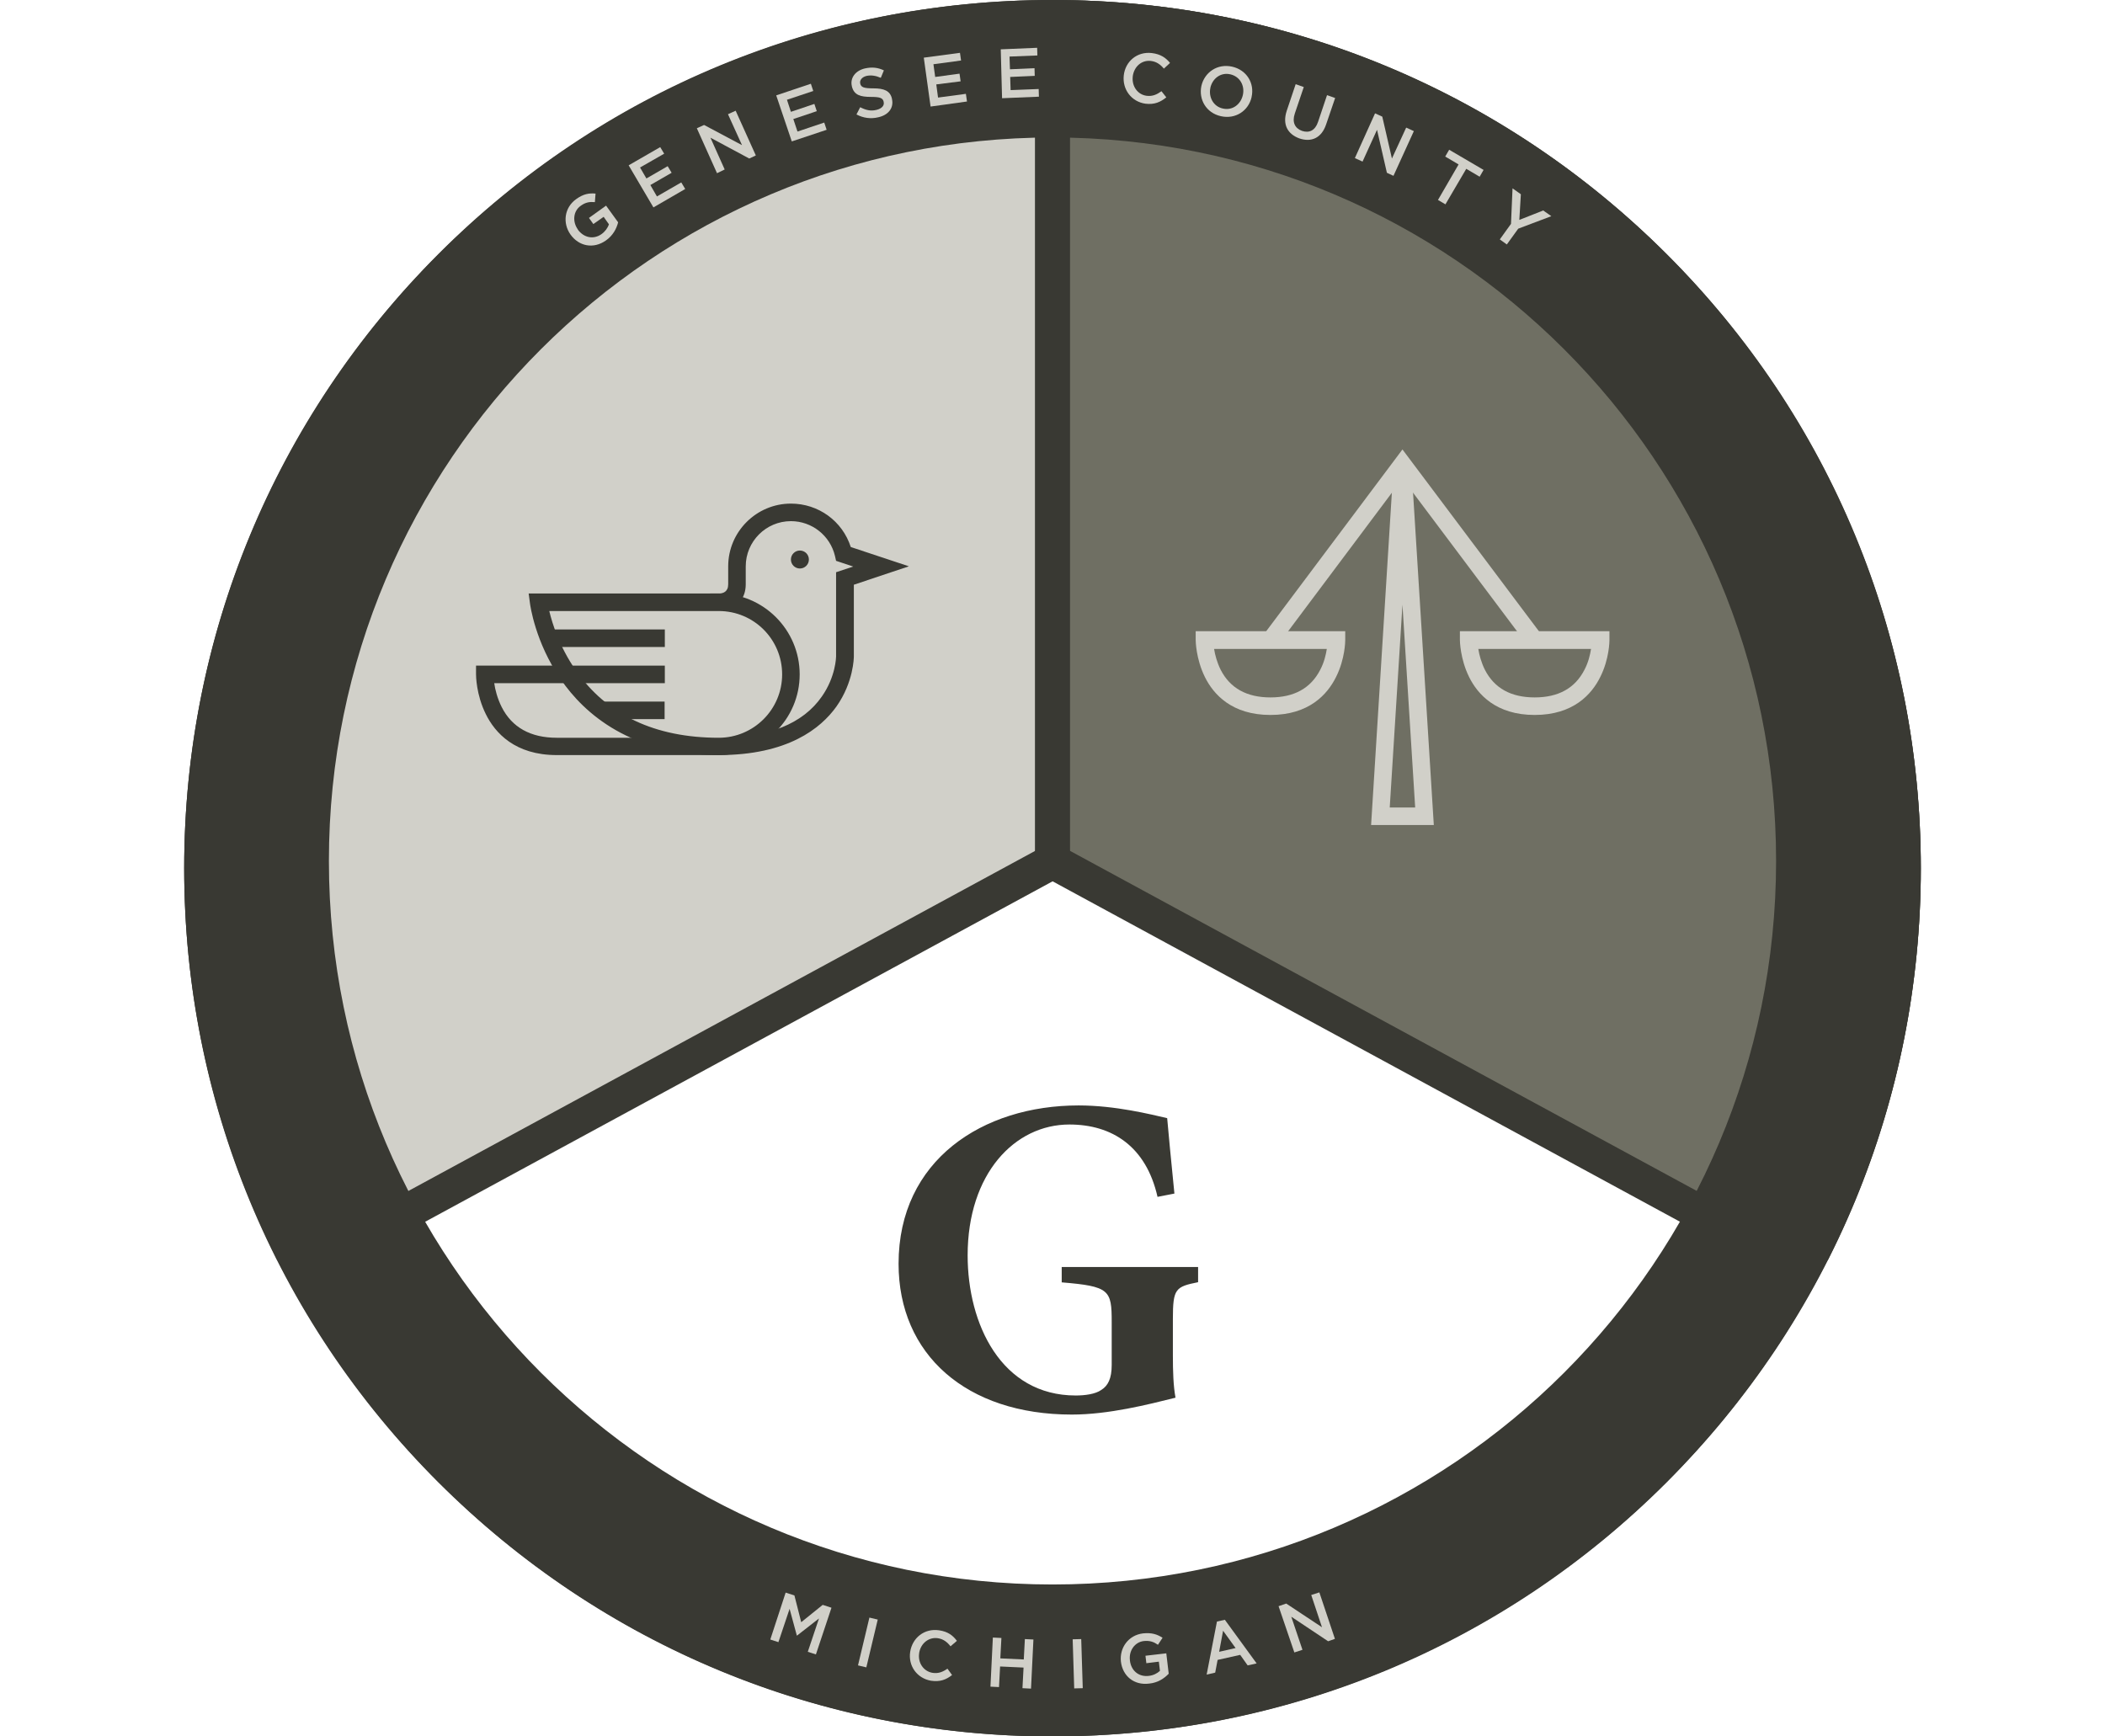 <?xml version="1.0" encoding="utf-8"?>
<!-- Generator: Adobe Illustrator 17.1.0, SVG Export Plug-In . SVG Version: 6.00 Build 0)  -->
<!DOCTYPE svg PUBLIC "-//W3C//DTD SVG 1.1//EN" "http://www.w3.org/Graphics/SVG/1.1/DTD/svg11.dtd">
<svg version="1.1" xmlns="http://www.w3.org/2000/svg" xmlns:xlink="http://www.w3.org/1999/xlink" x="0px" y="0px"
	 viewBox="0 0 960 792" enable-background="new 0 0 960 792" xml:space="preserve">
<g id="Layer_1">
	<g>
		<defs>
			<path id="SVGID_1_" d="M480,792c-105.8,0-205.3-41.2-280.1-115.9S84,501.8,84,396s41.2-205.3,115.9-280.1S374.2,0,480,0
				s205.3,41.2,280.1,115.9S876,290.2,876,396s-41.2,205.3-115.9,280.1S585.8,792,480,792z"/>
		</defs>
		<clipPath id="SVGID_2_">
			<use xlink:href="#SVGID_1_"  overflow="visible"/>
		</clipPath>
		<polygon clip-path="url(#SVGID_2_)" fill="#6F6F63" points="815.9,574.9 480,392.7 480,-57 928,-57 928,574.9 		"/>
	</g>
	<g>
		<defs>
			<path id="SVGID_3_" d="M480,792c-105.8,0-205.3-41.2-280.1-115.9S84,501.8,84,396s41.2-205.3,115.9-280.1S374.2,0,480,0
				s205.3,41.2,280.1,115.9S876,290.2,876,396s-41.2,205.3-115.9,280.1S585.8,792,480,792z"/>
		</defs>
		<clipPath id="SVGID_4_">
			<use xlink:href="#SVGID_3_"  overflow="visible"/>
		</clipPath>
		<g clip-path="url(#SVGID_4_)">
			<polygon fill="#D1D0C9" points="144.1,574.9 480,392.7 480,-57 32,-57 32,574.9 			"/>
		</g>
	</g>
	<g>
		<defs>
			<path id="SVGID_5_" d="M480,792c-105.8,0-205.3-41.2-280.1-115.9S84,501.8,84,396s41.2-205.3,115.9-280.1S374.2,0,480,0
				s205.3,41.2,280.1,115.9S876,290.2,876,396s-41.2,205.3-115.9,280.1S585.8,792,480,792z"/>
		</defs>
		<clipPath id="SVGID_6_">
			<use xlink:href="#SVGID_5_"  overflow="visible"/>
		</clipPath>
		<polygon clip-path="url(#SVGID_6_)" fill="none" points="144.1,574.9 480,392.7 815.9,574.9 815.9,905 144.1,905 		"/>
	</g>
	<g>
		<path fill="#393933" d="M480,792c-105.8,0-205.3-41.2-280.1-115.9S84,501.8,84,396s41.2-205.3,115.9-280.1S374.2,0,480,0
			s205.3,41.2,280.1,115.9S876,290.2,876,396s-41.2,205.3-115.9,280.1S585.8,792,480,792z M480,15.5c-101.7,0-197.2,39.6-269,111.5
			S99.5,294.3,99.5,396S139.1,593.2,211,665s167.4,111.5,269,111.5c101.7,0,197.2-39.6,269-111.5s111.5-167.4,111.5-269
			c0-101.7-39.6-197.2-111.5-269S581.7,15.5,480,15.5z"/>
	</g>
	<g>
		<rect x="472" y="8" fill="#393933" width="16" height="388"/>
	</g>
	<g>
		
			<rect x="304.1" y="292.7" transform="matrix(0.477 0.879 -0.879 0.477 588.583 -21.146)" fill="#393933" width="16" height="382.2"/>
	</g>
	<g>
		
			<rect x="456.9" y="475.8" transform="matrix(0.879 0.477 -0.477 0.879 309.043 -250.413)" fill="#393933" width="382.1" height="16"/>
	</g>
	<g>
		<path fill="#393933" d="M546.5,584.8c-10.4,2.1-11.6,2.9-11.6,16.8v16.4c0,7.5,0.2,14.1,1.2,19.5c-12.4,3.1-30.5,7.7-47.3,7.7
			c-48.1,0-79-27.4-79-68.8c0-47.3,38.4-72.2,82.1-72.2c16.8,0,33,4.1,40.4,5.8c0.6,7.3,1.7,18,3.3,34.4l-7.7,1.5
			c-5.2-23-20.7-33-40.2-33c-24.9,0-46.4,22.4-46.4,59.7c0,31.3,15.3,63.9,49.3,63.9c4.1,0,8.9-0.6,11.6-2.5
			c3.1-1.9,4.8-5.2,4.8-11.4v-19.7c0-14.5-1-16.2-22.8-18v-7h62.2V584.8z"/>
	</g>
	<g>
		<g>
			<polygon fill="#D1D0C9" points="696.7,294.4 639.6,218.3 582.6,294.4 576.2,289.6 639.6,205 703.1,289.6 			"/>
		</g>
		<g>
			<path fill="#D1D0C9" d="M579.4,326.1c-17.6,0-26-9.4-29.9-17.3c-4.1-8.3-4.2-16.5-4.2-16.9v-4h68.2v4c0,0.3,0,8.6-4.2,16.9
				C605.4,316.7,597,326.1,579.4,326.1z M553.7,296c0.4,2.6,1.3,6.1,3,9.5c4.3,8.4,11.9,12.6,22.7,12.6s18.4-4.2,22.7-12.6
				c1.8-3.4,2.6-6.9,3-9.5H553.7z"/>
		</g>
		<g>
			<path fill="#D1D0C9" d="M699.9,326.1c-17.6,0-26-9.4-29.9-17.3c-4.1-8.3-4.2-16.5-4.2-16.9v-4H734v4c0,0.3,0,8.6-4.2,16.9
				C725.9,316.7,717.5,326.1,699.9,326.1z M674.2,296c0.4,2.6,1.3,6.1,3,9.5c4.3,8.4,11.9,12.6,22.7,12.6s18.4-4.2,22.7-12.6
				c1.8-3.4,2.6-6.9,3-9.5H674.2z"/>
		</g>
		<g>
			<path fill="#D1D0C9" d="M653.9,376.3h-28.6l10.3-164.9h8L653.9,376.3z M633.8,368.3h11.6l-5.8-92.5L633.8,368.3z"/>
		</g>
	</g>
	<g>
		<g>
			<path fill="#D1D0C9" d="M401.8,258.3l-17.1-5.7c-2.6-10.9-12.3-18.9-24-18.9c-13.6,0-24.6,11-24.6,24.6c0,0,0,0,0,8.2
				s-8.2,8.2-8.2,8.2v32.9h-57.5H221c0,0,0,32.9,32.9,32.9s73.9,0,73.9,0c57.5,0,57.5-41.1,57.5-41.1v-35.6L401.8,258.3z"/>
			<path fill="#393933" d="M327.8,344.4h-73.9c-19,0-28.1-10.1-32.3-18.6c-4.5-9-4.5-17.8-4.5-18.2v-4h106.8v-32.9h4
				c1.9,0,4.2-0.8,4.2-4.2v-8.2c0-15.8,12.9-28.6,28.6-28.6c12.6,0,23.5,8,27.3,19.8l26.5,8.8l-25.1,8.4v32.7
				c0,0.5-0.1,11.7-7.9,22.8C374.3,332.3,359.2,344.4,327.8,344.4z M225.4,311.6c0.4,2.9,1.4,6.9,3.4,10.9c4.7,9.3,13.2,14,25.1,14
				h73.9c22.5,0,38.3-6.3,47-18.8c6.4-9.1,6.5-18.2,6.5-18.2v-38.5l7.8-2.6l-7.8-2.6l-0.5-2.2c-2.2-9.3-10.5-15.9-20.1-15.9
				c-11.4,0-20.6,9.3-20.6,20.6v8.2c0,6.7-4.1,10.2-8.2,11.6v33.5H225.4z"/>
		</g>
		<g>
			<path fill="#D1D0C9" d="M327.8,274.7h-82.2c0,0,8.2,65.7,82.2,65.7c18.2,0,32.9-14.7,32.9-32.9S346,274.7,327.8,274.7z"/>
			<path fill="#393933" d="M327.8,344.4c-39.9,0-61.3-18.8-72.1-34.6c-11.7-17-13.9-33.9-14-34.6l-0.6-4.5h86.7
				c20.3,0,36.9,16.5,36.9,36.9S348.1,344.4,327.8,344.4z M250.5,278.7c1.4,5.8,4.7,16.4,12,26.9c14.2,20.5,36.2,30.9,65.3,30.9
				c15.9,0,28.9-12.9,28.9-28.9s-12.9-28.9-28.9-28.9H250.5z"/>
		</g>
		<g>
			<line fill="#D1D0C9" x1="250.3" y1="291.1" x2="303.2" y2="291.1"/>
			<rect x="250.3" y="287.1" fill="#393933" width="52.9" height="8"/>
		</g>
		<g>
			<line fill="#D1D0C9" x1="259" y1="307.6" x2="303.2" y2="307.6"/>
			<rect x="259" y="303.6" fill="#393933" width="44.2" height="8"/>
		</g>
		<g>
			<line fill="#D1D0C9" x1="275.1" y1="324" x2="303.2" y2="324"/>
			<rect x="275.1" y="320" fill="#393933" width="28" height="8"/>
		</g>
		<g>
			<circle fill="#393933" cx="364.8" cy="255.2" r="4.1"/>
		</g>
	</g>
	<path fill="#393933" d="M480,0C261.3,0,84,177.3,84,396s177.3,396,396,396s396-177.3,396-396S698.7,0,480,0z M480,722.7
		c-182.2,0-330-147.7-330-330s147.7-330,330-330s330,147.7,330,330S662.3,722.7,480,722.7z"/>
	<g>
		<path fill="#D1D0C9" d="M260.2,107L260.2,107c-3.7-5.2-2.9-12.3,2.6-16.2c3.2-2.3,5.8-2.8,8.8-2.5l-0.3,3.9
			c-2.3-0.2-4.2,0-6.5,1.7c-3.4,2.4-3.8,7.2-1.3,10.7l0,0.1c2.7,3.7,7.1,4.7,10.8,2.1c1.7-1.2,2.9-2.9,3.4-4.5l-2.4-3.4l-4.7,3.3
			l-2-2.8l7.8-5.6l5.5,7.6c-0.7,2.8-2.3,6-5.6,8.3C270.6,113.7,264,112.3,260.2,107z"/>
		<path fill="#D1D0C9" d="M286.7,75.4l14.4-8.3l1.8,3l-11,6.3l2.9,5l9.7-5.6l1.8,3l-9.7,5.6l3,5.2l11.1-6.4l1.8,3l-14.5,8.4
			L286.7,75.4z"/>
		<path fill="#D1D0C9" d="M317.8,58.5l3.3-1.5l17.3,9.2l-6.4-14.1l3.5-1.6l9.2,20.4l-3,1.4L324,62.8l6.5,14.5L327,79L317.8,58.5z"/>
		<path fill="#D1D0C9" d="M354,43.5l15.8-5.3l1.1,3.3l-12,4l1.8,5.5l10.7-3.6l1.1,3.3l-10.7,3.6l1.9,5.7l12.2-4.1l1.1,3.3l-15.9,5.3
			L354,43.5z"/>
		<path fill="#D1D0C9" d="M390.6,52.2l1.7-3.3c2.5,1.3,4.8,1.9,7.5,1.2c2.4-0.6,3.6-2,3.2-3.6l0-0.1c-0.4-1.6-1.4-2.2-5.7-2.2
			c-4.9,0-7.8-0.8-8.8-4.8l0-0.1c-0.9-3.7,1.6-7.1,6-8.1c3.2-0.7,5.9-0.4,8.6,0.9l-1.4,3.4c-2.3-1-4.4-1.3-6.4-0.9
			c-2.2,0.5-3.3,2-3,3.4l0,0.1c0.4,1.7,1.6,2.2,6,2.2c4.9,0,7.7,1.1,8.5,4.8l0,0.1c0.9,4.1-1.7,7.3-6.3,8.3
			C397.2,54.3,393.8,53.9,390.6,52.2z"/>
		<path fill="#D1D0C9" d="M421.3,26.3l16.5-2.2l0.5,3.5l-12.6,1.7l0.8,5.8l11.1-1.5l0.5,3.5L427,38.5l0.8,6l12.7-1.7l0.5,3.5
			l-16.6,2.3L421.3,26.3z"/>
		<path fill="#D1D0C9" d="M456.4,22.5l16.6-0.7l0.1,3.5l-12.7,0.5l0.2,5.8l11.2-0.5l0.1,3.5l-11.2,0.5l0.2,6l12.8-0.5l0.1,3.5
			l-16.8,0.7L456.4,22.5z"/>
		<path fill="#D1D0C9" d="M512.5,34.4L512.5,34.4c0.7-6.4,6.1-11,12.8-10.2c4.1,0.5,6.4,2.2,8.3,4.5l-2.8,2.6
			c-1.6-1.9-3.4-3.2-5.9-3.5c-4.3-0.5-7.7,2.6-8.3,7l0,0.1c-0.5,4.4,2.2,8.3,6.4,8.8c2.7,0.3,4.6-0.6,6.7-2.1l2.2,2.8
			c-2.6,2.1-5.3,3.4-9.5,2.9C516,46.4,511.8,40.8,512.5,34.4z"/>
		<path fill="#D1D0C9" d="M547.9,39.2L547.9,39.2c1.4-6.2,7.3-10.3,14-8.8c6.7,1.5,10.3,7.6,8.9,13.8l0,0.1
			c-1.4,6.2-7.3,10.2-14,8.7C550.1,51.5,546.6,45.4,547.9,39.2z M566.8,43.4L566.8,43.4c1-4.3-1.3-8.5-5.7-9.5
			c-4.3-1-8.1,1.8-9.1,6.1l0,0.1c-0.9,4.2,1.4,8.5,5.7,9.4C562,50.5,565.8,47.7,566.8,43.4z"/>
		<path fill="#D1D0C9" d="M586.8,50.6l4.1-12.2l3.7,1.3l-4.1,12.1c-1.3,3.9,0,6.7,3.3,7.9c3.3,1.1,6-0.2,7.3-4.1l4.1-12.2l3.7,1.3
			l-4.1,12c-2.1,6.3-6.8,8.3-12.3,6.4C587.2,61.1,584.8,56.8,586.8,50.6z"/>
		<path fill="#D1D0C9" d="M627.1,51.7l3.3,1.5l4.4,19.1l6.5-14.1l3.5,1.6l-9.3,20.4l-3-1.4L628,59.2l-6.6,14.5l-3.5-1.6L627.1,51.7z
			"/>
		<path fill="#D1D0C9" d="M665.2,75l-6.1-3.6l1.8-3.1l15.7,9.2l-1.8,3.1l-6.1-3.6l-9.5,16.2l-3.4-2L665.2,75z"/>
		<path fill="#D1D0C9" d="M689.1,102.1l0.7-16.2l3.8,2.7l-0.7,11.7l10.9-4.3l3.7,2.6l-15.1,5.7l-5.2,7.2l-3.2-2.3L689.1,102.1z"/>
	</g>
	<g>
		<path fill="#D1D0C9" d="M358.3,726.4l4,1.3l3.1,12.2l9.8-7.9l4,1.3l-7.1,21.3l-3.7-1.2l5.1-15.2l-10,7.8l-0.1,0l-3.3-12.2
			l-5.1,15.2l-3.7-1.2L358.3,726.4z"/>
		<path fill="#D1D0C9" d="M396.5,737.8l3.8,0.9l-5.2,21.8l-3.8-0.9L396.5,737.8z"/>
		<path fill="#D1D0C9" d="M415.1,753.4L415.1,753.4c1-6.4,6.5-10.8,13.2-9.8c4.1,0.6,6.3,2.4,8.1,4.8l-2.9,2.5
			c-1.5-1.9-3.2-3.3-5.8-3.7c-4.2-0.6-7.8,2.4-8.5,6.7l0,0.1c-0.7,4.3,1.9,8.3,6.1,9c2.7,0.4,4.6-0.4,6.8-1.9l2.1,2.9
			c-2.7,2.1-5.4,3.2-9.6,2.6C418.2,765.5,414.1,759.8,415.1,753.4z"/>
		<path fill="#D1D0C9" d="M452.8,746.9l3.9,0.2l-0.5,9.3l10.7,0.5l0.5-9.3l3.9,0.2l-1.1,22.4l-3.9-0.2l0.5-9.4l-10.7-0.5l-0.5,9.4
			l-3.9-0.2L452.8,746.9z"/>
		<path fill="#D1D0C9" d="M489.2,747.7l3.9-0.1l0.7,22.4l-3.9,0.1L489.2,747.7z"/>
		<path fill="#D1D0C9" d="M511.2,757.9L511.2,757.9c-0.7-6.3,3.4-12.1,10.1-12.9c3.9-0.4,6.4,0.4,8.9,2l-2.1,3.2
			c-1.9-1.3-3.7-2-6.5-1.7c-4.1,0.5-6.8,4.4-6.3,8.7l0,0.1c0.5,4.6,3.9,7.6,8.5,7.1c2.1-0.2,3.9-1.1,5.2-2.3l-0.5-4.2l-5.7,0.7
			l-0.4-3.4l9.5-1.1l1.1,9.3c-2,2.1-4.9,4.1-8.9,4.5C517.1,768.8,512,764.4,511.2,757.9z"/>
		<path fill="#D1D0C9" d="M555,739.6l3.6-0.8l14.5,19.9l-4.1,0.9l-3.4-4.8l-10.3,2.3l-1.1,5.8l-3.9,0.9L555,739.6z M563.5,751.7
			l-5.7-7.9l-1.8,9.6L563.5,751.7z"/>
		<path fill="#D1D0C9" d="M583.1,732.6l3.5-1.2l16.3,10.8l-4.9-14.7l3.7-1.2l7.1,21.2l-3.1,1.1l-16.8-11.2l5.1,15.1l-3.7,1.2
			L583.1,732.6z"/>
	</g>
</g>
<g id="Layer_2" display="none">
	<polygon display="inline" fill="none" stroke="#6F6F63" stroke-width="16" stroke-miterlimit="10" points="815.9,574.9 480,392.7 
		480,-57 928,-57 928,574.9 	"/>
	<polygon display="inline" fill="none" stroke="#6F6F63" stroke-width="16" stroke-miterlimit="10" points="144.1,574.9 480,392.7 
		480,-57 32,-57 32,574.9 	"/>
	<polygon display="inline" fill="none" stroke="#6F6F63" stroke-width="16" stroke-miterlimit="10" points="144.1,574.9 480,392.7 
		815.9,574.9 815.9,905 144.1,905 	"/>
</g>
</svg>
